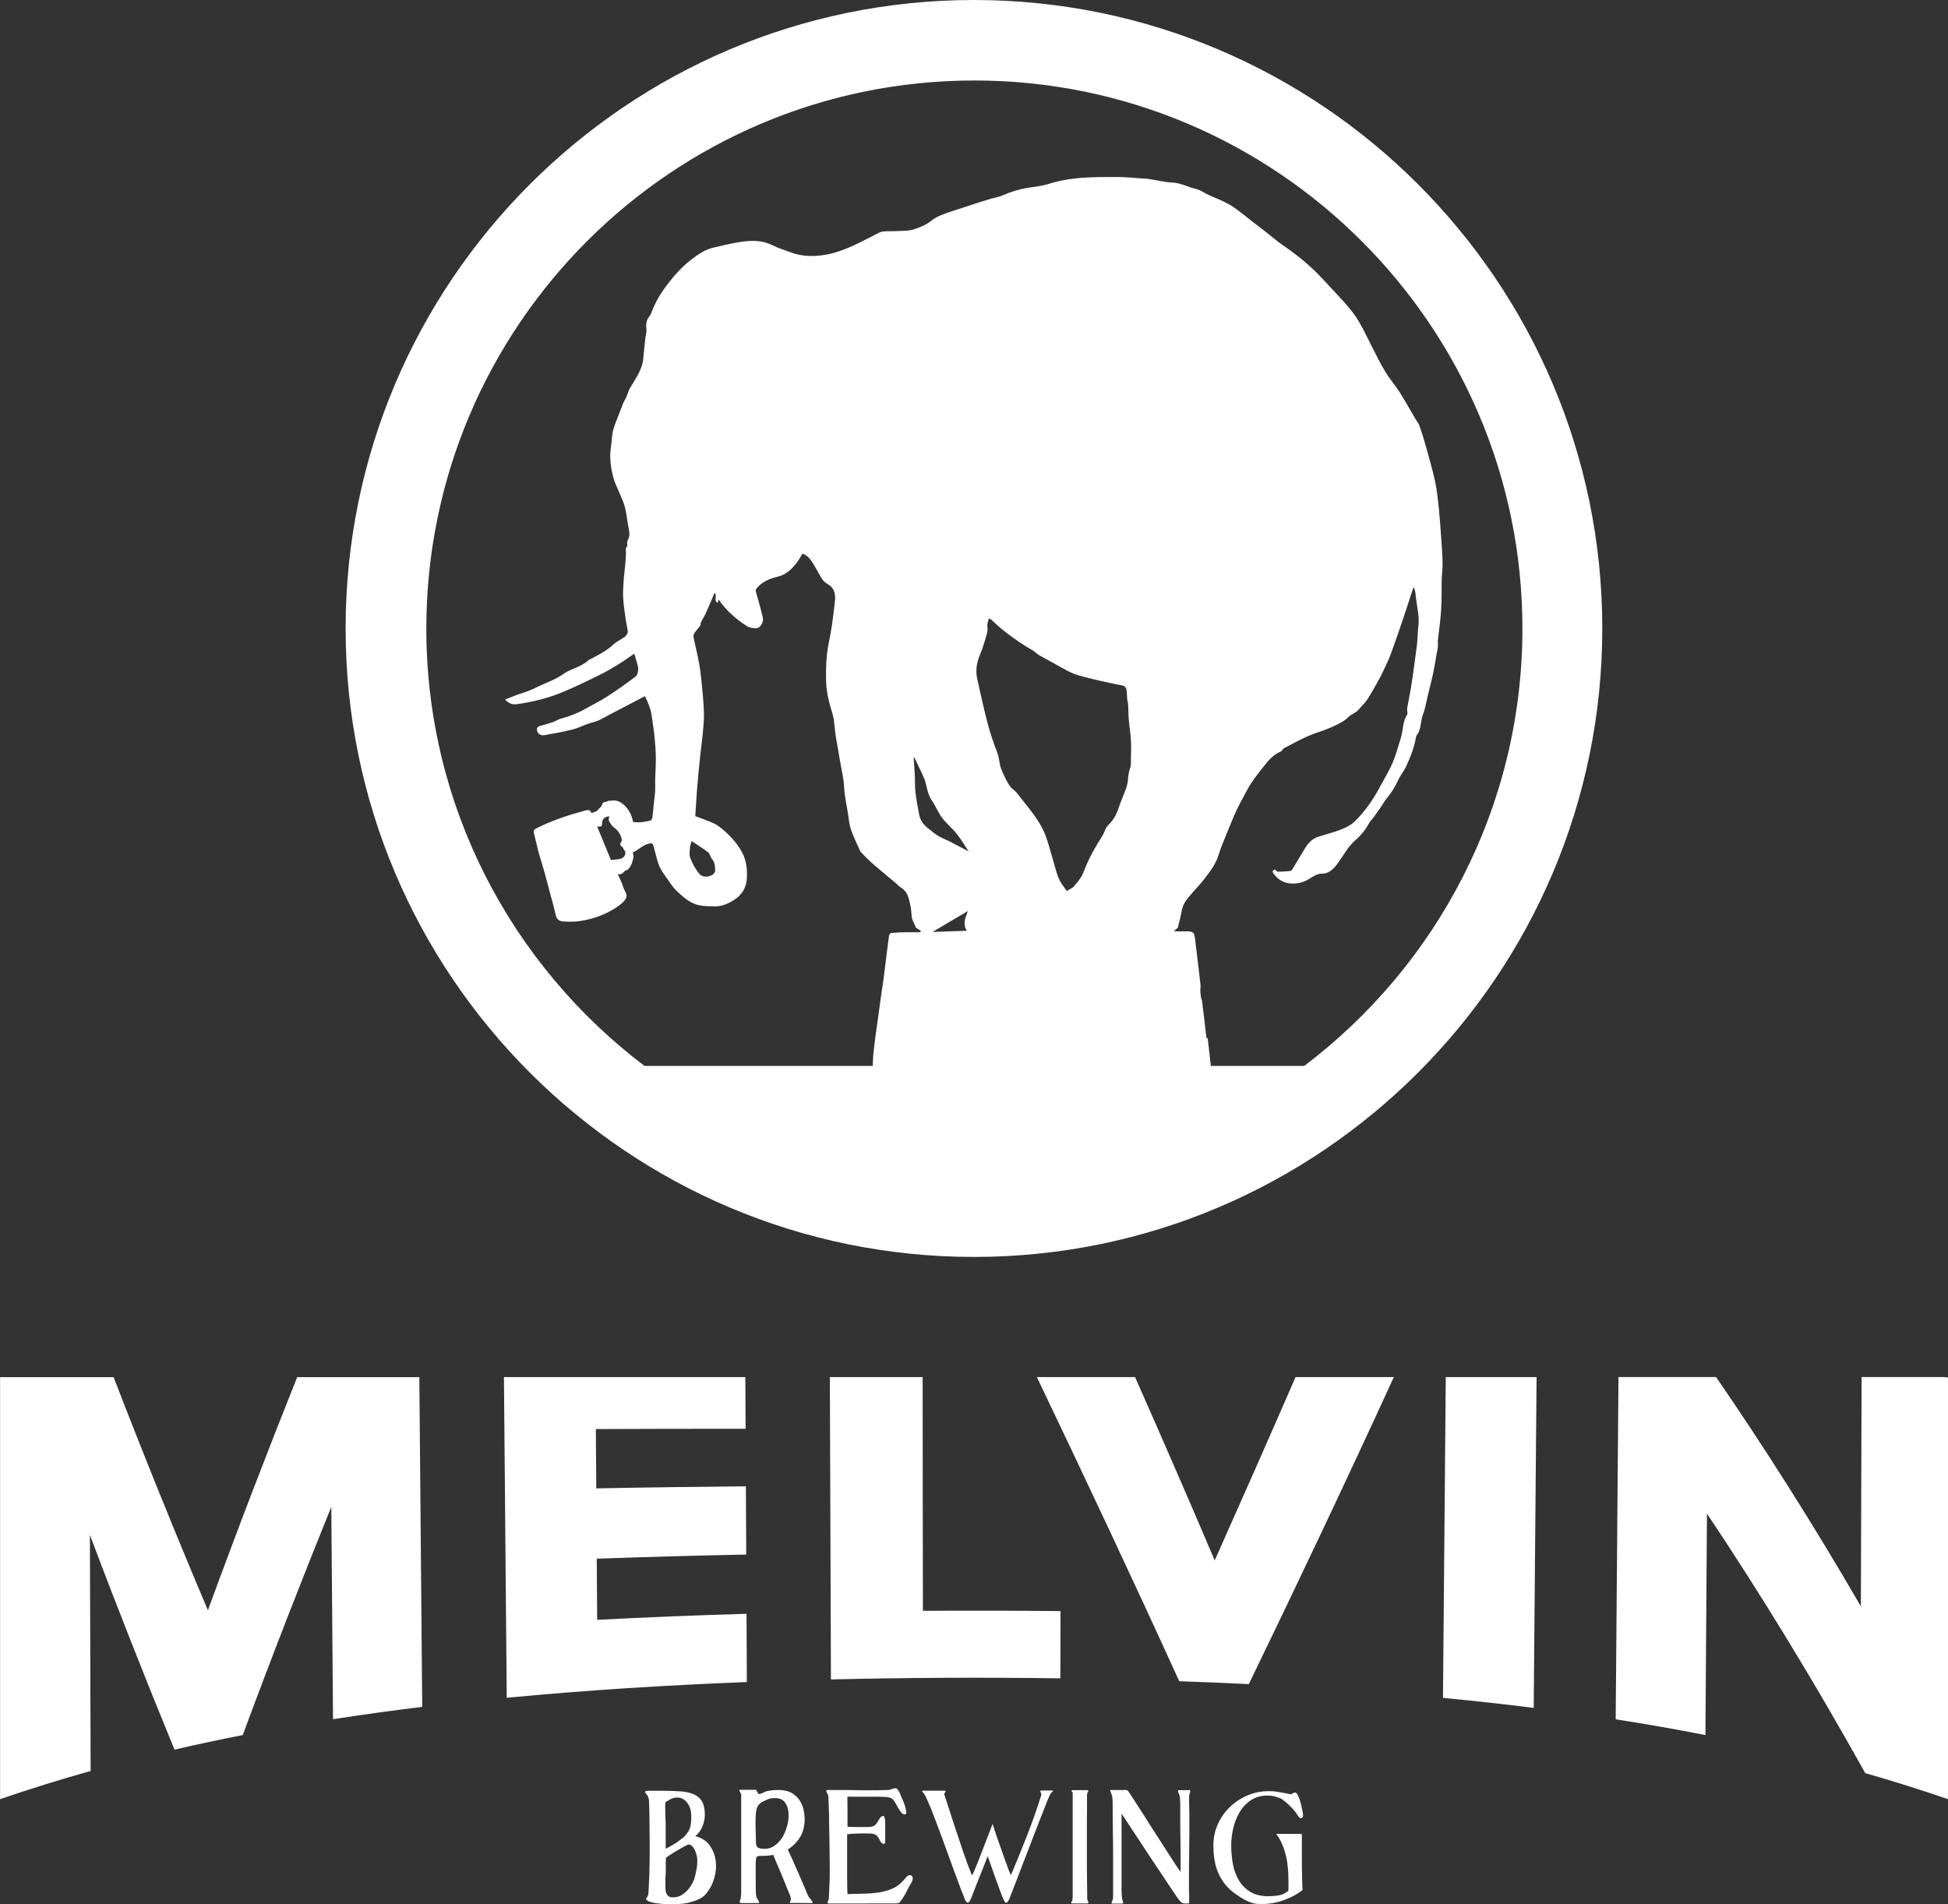 <?xml version="1.0" encoding="UTF-8"?><svg id="White" xmlns="http://www.w3.org/2000/svg" viewBox="0 0 216.43 211.51"><rect x="0" y="0" width="216.43" height="211.51" fill="#333333" stroke="none"/><defs><style>.cls-1{fill:#fff;}</style></defs><path class="cls-1" d="M108.21,0C69.72,0,38.4,31.32,38.4,69.81s31.32,69.81,69.81,69.81,69.81-31.32,69.81-69.81S146.71,0,108.21,0Zm-.79,103.39c-1.29,.04-2.53,.09-3.81,.13,1.32-.79,2.6-1.54,3.93-2.32-.27,.72-.63,1.41-.12,2.19Zm-1.63-9.79c-.51-.26-1.05-.46-1.54-.74-.38-.22-.71-.52-1.07-.8-.53-.41-.94-.89-1.06-1.59-.2-1.13-.46-2.25-.46-3.43,0-.97-.09-1.94-.15-2.93,.05,.06,.13,.11,.16,.19,.3,.63,.58,1.26,.89,1.89,.43,.86,.39,1.88,.96,2.71,.43,.61,.7,1.34,1.15,1.94,.47,.63,1.11,1.14,1.61,1.76,.47,.59,.86,1.25,1.34,1.97-.7-.36-1.26-.67-1.84-.96Zm3.94-24.37c.02-.17,.08-.34,.14-.54,.14,.08,.22,.1,.28,.15,.49,.47,.98,.92,1.53,1.34,1,.77,2.02,1.49,3.13,2.11,.22,.13,.39,.34,.61,.47,.59,.34,1.2,.66,1.8,.99,.9,.5,1.78,1.06,2.79,1.32,.68,.18,1.35,.36,2.03,.51,.86,.19,1.71,.39,2.57,.54,.37,.07,.52,.26,.56,.59,.04,.3,.03,.6,.06,.9,.02,.22,.09,.43,.11,.64,.03,.59,.03,1.19,.08,1.78,.06,.73,.19,1.46,.23,2.19,.04,.66,.01,1.33,0,1.99,0,.37,.03,.78-.09,1.12-.17,.45-.21,.89-.25,1.36-.02,.33-.12,.66-.23,.96-.25,.69-.55,1.35-.78,2.04-.23,.72-.56,1.37-1.11,1.9-.11,.11-.22,.23-.29,.36-.16,.31-.26,.65-.44,.93-.74,1.14-1.4,2.31-1.91,3.58-.13,.32-.24,.65-.42,.94-.24,.38-.54,.72-.82,1.07-.07,.09-.18,.15-.28,.21-.15,.09-.31,.18-.51,.29-.27-.4-.61-.8-.83-1.26-.23-.49-.36-1.03-.52-1.55-.3-1-.55-2.03-.89-3.02-.64-1.96-2.07-3.43-3.27-5.03-.2-.26-.51-.43-.72-.68-.21-.27-.39-.57-.54-.88-.25-.55-.56-1.09-.66-1.67-.08-.44-.13-.87-.29-1.29-.41-1.05-.77-2.11-1.06-3.2-.43-1.64-.79-3.29-1.16-4.95-.21-.92-.08-1.8,.29-2.69,.34-.8,.58-1.65,.81-2.49,.09-.32,0-.69,.02-1.04Zm35.13,49.17h-10.33c-.01-.12-.03-.25-.04-.37-.1-.92-.21-1.83-.32-2.78,.05,0,.01-.02,0,0-.03,.01-.05,.05-.12,.14-.09-.8-.18-1.52-.26-2.25-.08-.65-.16-1.3-.24-1.95-.02-.14-.1-.28-.12-.42-.03-.24-.06-.48-.07-.72,0-.22,.04-.45,.02-.66-.17-1.54-.36-3.08-.55-4.62-.04-.35-.06-.7-.17-1.03-.04-.13-.29-.26-.45-.27-.42-.04-.86,0-1.29-.01-.13,0-.25-.01-.5-.03,.22-.19,.36-.31,.44-.38,.1-.43,.2-.8,.29-1.18,.12-.49,.16-1.02,.39-1.45,.26-.5,.67-.93,1.04-1.37,.39-.46,.83-.89,1.2-1.38,.58-.76,1.18-1.51,1.51-2.42,.17-.46,.3-.93,.49-1.39,.41-1.03,.83-2.06,1.26-3.08,.44-1.07,1.01-2.07,1.55-3.08,.53-.98,1.23-1.82,1.9-2.67,.48-.61,1.04-1.25,1.83-1.56,.13-.05,.19-.28,.32-.35,.9-.47,1.79-.96,2.72-1.37,.8-.35,1.65-.56,2.45-.92,.69-.31,1.45-.63,1.97-1.15,.37-.37,.87-.48,1.18-.87,.31-.38,.69-.71,.96-1.12,.46-.7,.85-1.44,1.26-2.16,.2-.36,.39-.73,.56-1.11,.28-.6,.58-1.2,.8-1.82,.51-1.37,.97-2.75,1.44-4.13,.35-1.02,.67-2.05,1.01-3.08,0-.03,.05-.06,.11-.14,.07,.27,.15,.49,.17,.72,.1,1.18,.45,2.34,.32,3.54-.08,.7-.08,1.41-.16,2.11-.18,1.45-.38,2.9-.6,4.36-.14,.91-.33,1.81-.49,2.71-.02,.1,0,.21,.01,.32,0,.11,.06,.27,0,.35-.54,.81-.44,1.8-.73,2.68-.27,.86-.5,1.73-.84,2.56-.31,.76-.72,1.47-1.12,2.19-.46,.83-.9,1.67-1.45,2.44-.53,.75-1.12,1.48-1.79,2.1-.42,.39-1,.65-1.55,.86-.8,.31-1.65,.5-2.46,.78-.66,.22-1.1,.73-1.45,1.31-.46,.75-.9,1.51-1.36,2.26-.05,.09-.16,.2-.25,.21-.46,.04-.91,.08-1.37,.08-.11,0-.22-.15-.36-.27-.13,.15-.37,.17-.08,.54,.48,.61,1.04,.96,1.78,1.03,.75,.07,1.45-.08,2.11-.49,.46-.28,.88-.6,1.5-.6,.63,0,1.17-.43,1.55-.95,.46-.61,.85-1.26,1.29-1.86,.25-.33,.52-.64,.83-.91,.66-.56,1.16-1.23,1.57-1.98,.1-.18,.28-.32,.4-.49,.3-.42,.6-.84,.89-1.26,.2-.29,.35-.59,.57-.86,.54-.64,.98-1.32,1.32-2.09,.22-.5,.6-.93,.84-1.43,.51-1.08,.94-2.2,1.15-3.39,0-.03,0-.06,.01-.08,.6-.7,.45-1.65,.77-2.45,.24-.6,.33-1.26,.48-1.89,.21-.88,.45-1.77,.64-2.66,.15-.71,.26-1.44,.38-2.15,.03-.17,.09-.34,.11-.51,.03-.19,.03-.38,.03-.57,0-.12-.02-.24-.01-.36,.13-1.15,.3-2.31,.37-3.46,.07-1.12,.04-2.24,.06-3.35,.02-.6,.11-1.21,.1-1.81-.02-.89-.09-1.79-.15-2.68-.08-1.1-.15-2.21-.26-3.31-.11-1.02-.21-2.05-.42-3.05-.3-1.36-.69-2.69-1.06-4.03-.21-.75-.44-1.49-.7-2.21-.09-.24-.27-.45-.4-.67-.59-1-1.15-2.02-1.78-3.01-.47-.75-1.07-1.42-1.53-2.17-.54-.88-1-1.81-1.47-2.73-.75-1.45-1.39-2.97-2.43-4.24-.48-.6-1-1.16-1.52-1.72-.98-1.04-1.93-2.13-2.98-3.09-1.03-.94-2.16-1.78-3.31-2.57-.33-.23-.62-.49-.93-.73-.69-.56-1.41-1.1-2.11-1.64-.82-.63-1.59-1.31-2.46-1.85-.81-.5-1.72-.82-2.58-1.22-.43-.2-.84-.51-1.29-.62-.89-.19-1.69-.67-2.63-.71-.89-.04-1.76-.27-2.65-.4-.3-.05-.61-.05-.91-.07-.86-.06-1.71-.14-2.57-.15-1.31,0-2.63,0-3.94,.09-1.26,.1-2.5,.3-3.72,.69-.73,.23-1.51,.3-2.28,.42-.98,.16-1.91,.45-2.82,.85-.4,.18-.85,.24-1.27,.36-.44,.13-.87,.26-1.3,.4-.98,.32-1.95,.63-2.93,.96-.87,.29-1.73,.54-2.48,1.14-.55,.44-1.27,.73-1.95,.93-.58,.17-1.23,.14-1.86,.17-.52,.03-1.05-.02-1.56,.06-.33,.05-.63,.27-.94,.42-.95,.46-1.88,.98-2.85,1.38-.84,.34-1.71,.65-2.59,.78-1.2,.19-2.43,.2-3.62-.22-.75-.27-1.52-.5-2.23-.86-1.03-.52-2.1-.53-3.18-.4-1.11,.13-2.2,.41-3.3,.66-.97,.22-1.78,.77-2.56,1.38-1.16,.9-2.09,2-2.94,3.18-.62,.85-1.12,1.78-1.48,2.77-.06,.14-.15,.27-.25,.4-.29,.41-.34,.85-.27,1.35,.04,.31-.07,.63-.11,.95-.05,.44-.1,.89-.15,1.33-.07,.58-.06,1.18-.23,1.72-.29,.9-.82,1.7-1.32,2.51-.18,.29-.25,.64-.39,.95-.11,.26-.27,.5-.38,.76-.23,.58-.45,1.17-.68,1.75-.28,.68-.53,1.36-.57,2.11-.04,.72-.22,1.43-.19,2.14,.02,.76,.15,1.54,.35,2.27,.16,.62,.48,1.2,.72,1.8,.19,.47,.42,.94,.55,1.43,.16,.64,.24,1.31,.35,1.96,.06,.38,.17,.76,.16,1.13,0,.27-.15,.53-.24,.79-.06,.21,.12,.44-.11,.65-.09,.08-.03,.34-.03,.51-.02,.43-.03,.85-.07,1.28-.05,.64-.15,1.27-.19,1.91-.04,.64-.09,1.28-.05,1.92,.05,.84,.19,1.67,.3,2.5,.06,.42,.19,.83,.21,1.25,0,.17-.16,.42-.31,.53-.42,.31-.92,.53-1.3,.88-.8,.75-1.77,1.21-2.71,1.71-.01,0-.03,0-.04,.02-.78,.76-1.91,.91-2.77,1.52-1.01,.71-2.19,1.08-3.28,1.63-.64,.32-1.34,.5-2.02,.75-.4,.15-.78,.31-1.21,.48,.41,.39,.77,.6,1.34,.51,1.8-.26,3.56-.69,5.23-1.41,1.34-.56,2.64-1.2,3.95-1.84,.73-.36,1.44-.78,2.13-1.21,.56-.34,1.09-.73,1.71-1.15,.11,.35,.2,.63,.27,.91,.08,.28,.19,.57,.17,.85-.02,.27-.1,.64-.29,.78-1.02,.77-2.06,1.51-3.13,2.2-.83,.54-1.72,.97-2.58,1.46-.81,.45-1.67,.77-2.57,1.01-.31,.08-.58,.27-.88,.38-.4,.14-.81,.26-1.22,.37-.29,.07-.62,.12-.58,.52,.03,.39,.41,.65,.83,.57,1.02-.18,2.05-.36,3.06-.61,.62-.15,1.21-.45,1.81-.66,.36-.13,.74-.2,1.1-.35,.41-.17,.79-.41,1.19-.62,1.34-.7,2.69-1.4,4.01-2.09,.33,.68,.65,1.43,.76,2.25,.09,.75,.23,1.49,.3,2.23,.08,.78,.14,1.57,.15,2.36,0,.85-.05,1.7-.08,2.55,0,.41,.02,.81,0,1.21-.03,.42-.1,.85-.14,1.27-.06,.54-.1,1.09-.17,1.63-.02,.12-.12,.29-.22,.31-.64,.18-1.28,.26-1.92,.16-.11-.6-.35-1.17-.78-1.65-.46-.52-.99-.85-1.73-.7-.08,.02-.15,0-.22,0-.11,.06-.23,.12-.38,.14-.17,.03-.24,.08-.26,.12-.01,.03-.02,.03-.02,.03-.07,.28-.22,.48-.43,.6-.12,.22-.33,.35-.82,.47-.1-.38-.37-.35-.67-.28-1.88,.51-3.73,1.11-5.47,2-.26,.13-.31,.26-.23,.54,.18,.68,.32,1.38,.5,2.06,.19,.71,.43,1.4,.62,2.1,.28,.98,.53,1.97,.79,2.95,.18,.67,.37,1.31,.51,1.98,.1,.43,.38,.66,.77,.69,.59,.04,1.2,.05,1.79-.02,1.58-.22,3.05-.75,4.37-1.67,.13-.09,.25-.19,.37-.29,.67-.59,.69-.89,.34-1.49-.15-.26-.2-.57-.32-.84-.13-.31-.28-.62-.44-.96,.32,.11,.51-.03,.71-.25,.11-.12,.24-.18,.39-.21,.43-.38,.56-.93,.67-1.48-.05-.15-.07-.31-.08-.48,.04-.01,.08-.02,.12-.03,.4-.21,.76-.51,1.16-.73,.22-.13,.48-.19,.72-.24,.07,0,.23,.12,.26,.21,.21,.72,.36,1.45,.6,2.15,.14,.4,.39,.79,.64,1.14,.43,.62,.83,1.28,1.36,1.8,.7,.67,1.45,1.34,2.43,1.58,.56,.13,1.16,.12,1.75,.14,.75,.02,1.42-.24,2.05-.62,.94-.56,1.51-1.36,1.57-2.48,.06-1.01-.05-1.99-.52-2.88-.29-.56-.69-1.09-1.11-1.56-.48-.52-1.01-1.03-1.6-1.43-.48-.33-1.08-.5-1.63-.73-.3-.12-.62-.23-.87-.32,.06-.95,.12-1.86,.18-2.77,.05-.62,.1-1.25,.16-1.87,.07-.76,.15-1.52,.23-2.27,.09-.82,.21-1.63,.28-2.44,.07-.75,.14-1.51,.11-2.26-.04-1.14-.16-2.27-.27-3.41-.07-.7-.16-1.4-.29-2.1-.17-.92-.41-1.84-.59-2.76-.03-.14,.01-.34,.1-.46,.2-.3,.45-.55,.65-.84,.06-.08,.01-.23,.06-.32,.16-.34,.37-.66,.53-1,.34-.76,.66-1.53,.99-2.29,.36,.23-.15,.84,.35,1.1,.04-.14,.06-.25,.1-.38,.85,1.23,1.93,2.18,3.15,2.96,.29,.19,.71,.24,1.07,.24,.39,0,.81-.71,.7-1.15-.22-.96-.49-1.91-.76-2.86-.06-.21-.05-.31,.14-.52,.62-.68,1.41-1,2.26-1.2,.93-.22,1.56-.82,2.11-1.54,.24-.31,.43-.67,.65-1.02,.51,.16,.83,.55,1.1,.97,.32,.51,.62,1.03,.9,1.56,.2,.38,.47,.67,.84,.88,.73,.41,.84,1.1,.77,1.84-.09,.91-.21,1.82-.34,2.73-.11,.74-.26,1.47-.4,2.21-.23,1.24-.27,2.47-.25,3.73,0,1.32,.31,2.55,.69,3.78,.28,.91,.25,1.86,.42,2.78,.15,.81,.29,1.62,.42,2.43,.17,1,.43,2.02,.48,3.03,.04,1.01,.28,1.97,.43,2.95,.09,.6,.14,1.23,.34,1.8,.28,.81,.68,1.59,1.03,2.38,.02,.03,.05,.07,.07,.1,.43,.43,.86,.88,1.32,1.28,.81,.71,1.65,1.39,2.47,2.08,.24,.21,.47,.45,.74,.62,.7,.46,.79,1.21,.96,1.92,.1,.45,.1,.93,.17,1.39,.03,.15,.1,.3,.16,.44,.1,.23,.2,.45,.29,.65,.18,.11,.36,.23,.54,.35l-.05,.15c-.49,0-.97,0-1.46,0-.59,.01-1.19,.03-1.77,.08-.09,0-.23,.18-.25,.29-.14,.94-.24,1.88-.36,2.82-.09,.69-.17,1.37-.26,2.06-.05,.31-.1,.62-.14,.94-.15,1.07-.31,2.15-.45,3.22-.18,1.29-.37,2.59-.51,3.88-.06,.52-.07,1.04-.09,1.56h-25.36c-14.71-11.13-24.24-28.76-24.24-48.58,0-33.57,27.31-60.88,60.89-60.88s60.89,27.31,60.89,60.88c0,19.82-9.53,37.46-24.24,48.58Zm-68-24.97c.68,.46,1.28,.83,1.84,1.27,.19,.15,.21,.5,.38,.69,.33,.35,.35,.78,.38,1.19,.02,.28-.14,.54-.47,.68-.49,.21-1.02,.14-1.3-.21-.43-.51-.76-1.13-1-1.75-.14-.35-.05-.79-.03-1.19,.01-.18,.09-.37,.19-.7Zm-7.42,1.51c-.11,.33-.4,.45-.73,.5-.26,.04-.52,.06-.83,.09-.48-1.18-1-2.44-1.53-3.71,.23-.04,.55,.11,.54-.31-.02-.38,.16-.65,.51-.78,.12-.04,.23-.05,.33-.04-.12,.17-.14,.37-.04,.55,.14,.25,.31,.52,.54,.69,.09,.06,.17,.13,.25,.2,.02,.04,.06,.08,.11,.12,.17,.2,.3,.42,.41,.69,.05,.12,.07,.25,.1,.37-.02,.05-.02,.1-.05,.15-.2,.29-.19,.44,.1,.63,.03,.02,.05,.05,.08,.08,.03,.16,.11,.29,.23,.38,.03,.13,.03,.26-.02,.4Zm-22.85,58.03c.11,12.21,.21,24.42,.32,36.63-3.31,.4-6.61,.86-9.91,1.37l-.19-23.59c-3.29,8.11-6.57,16.53-9.84,25.35-2.54,.5-5.06,1.03-7.58,1.62-3.16-7.68-6.3-15.62-9.4-23.85,.03,8.74,.05,17.48,.08,26.22-3.36,.94-6.71,1.98-10.06,3.13v-46.88H12.62c3.46,8.96,6.96,17.59,10.48,25.9,3.3-9.02,6.61-17.63,9.92-25.9h13.57Zm36.41,33.87c-8.94,.35-17.84,.9-26.7,1.75-.1-11.88-.21-23.75-.31-35.62h26.82c.01,1.91,.02,3.82,.03,5.74-5.57,0-11.12,0-16.64,.03,.01,2.19,.03,4.39,.05,6.59,5.52-.11,11.06-.18,16.62-.23,.02,2.53,.03,5.05,.04,7.58-5.55,.11-11.09,.26-16.61,.46,.02,2.26,.04,4.52,.05,6.79,5.52-.29,11.04-.51,16.59-.67,.01,2.53,.03,5.05,.04,7.58Zm34.83-7.88c0,2.49-.01,4.98-.02,7.47-8.5-.12-17-.08-25.49,.12-.04-11.19-.08-22.38-.12-33.58h10.31c0,8.65,.02,17.3,.03,25.96,5.1-.03,10.19-.02,15.28,.03Zm26.12-25.99h10.91c-5.38,11.73-10.75,23.04-16.11,34.1-2.57-.13-5.15-.23-7.73-.32-5.23-11.48-10.5-22.66-15.82-33.78h10.91c2.97,6.71,5.92,13.48,8.85,20.36,2.99-6.7,5.98-13.47,8.98-20.36Zm16.68,0h10.09c-.11,12.24-.21,24.49-.32,36.74-3.35-.42-6.71-.79-10.08-1.11,.1-11.88,.2-23.76,.31-35.63Zm55.81,.06v46.82c-3.06-1.05-6.12-2.01-9.2-2.89-5.87-10.51-11.71-20.04-17.59-28.83-.05,8.2-.11,16.4-.17,24.6-3.31-.65-6.64-1.23-9.97-1.75,.1-12.68,.21-25.35,.31-38.02h10.84c5.38,7.83,10.74,16.25,16.09,25.48,.03-8.49,.06-16.99,.08-25.48h9.08c.18,.02,.36,.04,.54,.06Zm-99.6,45.87c.1,0,.15,0,.17,.02,0,0,0,.03-.02,.05-.02,.02-.06,.05-.1,.09-.04,.03-.08,.07-.12,.11-.08,.12-.15,.26-.23,.44-.07,.18-.15,.36-.23,.55-.06,.16-.16,.41-.3,.77-.14,.36-.3,.78-.5,1.27-.19,.49-.4,1.02-.62,1.6-.22,.58-.45,1.17-.68,1.77-.23,.6-.46,1.19-.69,1.78-.22,.59-.43,1.12-.62,1.62-.19,.5-.36,.93-.5,1.29-.13,.36-.24,.62-.31,.78-.03,.05-.07,.12-.13,.2-.05,.08-.12,.12-.18,.12-.04,0-.1-.04-.15-.12-.04-.08-.09-.17-.14-.27-.05-.1-.1-.21-.14-.31-.04-.11-.08-.2-.09-.26-.05-.1-.12-.28-.21-.54l-.35-.96c-.13-.38-.29-.81-.45-1.27-.16-.47-.33-.95-.51-1.45-.23,.59-.46,1.16-.68,1.72-.22,.55-.41,1.05-.59,1.49-.17,.44-.31,.8-.42,1.08-.11,.28-.17,.44-.18,.47-.02,.05-.07,.13-.14,.24-.07,.11-.14,.16-.2,.16-.07,0-.13-.04-.18-.11-.05-.07-.11-.15-.15-.25-.04-.1-.09-.2-.12-.31-.04-.1-.07-.19-.1-.27-.11-.24-.22-.56-.38-.98-.15-.42-.33-.89-.53-1.42-.19-.53-.4-1.1-.62-1.7-.22-.61-.44-1.21-.66-1.82-.23-.61-.45-1.2-.66-1.77-.22-.57-.42-1.09-.6-1.57-.19-.47-.36-.88-.51-1.21-.14-.33-.27-.55-.35-.67-.05-.09-.12-.17-.19-.24-.07-.08-.03-.11,.1-.11h2.34c.09,0,.14,.02,.15,.04,0,.02,0,.06-.03,.1-.03,.04-.06,.08-.09,.13-.03,.05-.05,.1-.03,.14,0,.04,.07,.25,.19,.6,.12,.36,.26,.8,.43,1.33,.17,.53,.37,1.11,.57,1.75,.21,.63,.42,1.26,.63,1.88,.2,.62,.4,1.19,.59,1.72,.19,.53,.35,.96,.48,1.26,0,.04,.03,.1,.05,.15,.02,.05,.04,.11,.06,.16,.03,.05,.05,.08,.07,.1,.02,.02,.04,0,.07-.04,.04-.1,.11-.26,.21-.48,.1-.22,.2-.48,.32-.77,.11-.29,.24-.61,.37-.95,.12-.3,.23-.6,.34-.88l.98-2.55s0,0,0,0l.39,1.19c.18,.52,.35,1.03,.54,1.54,.18,.51,.35,.98,.49,1.39,.15,.42,.28,.77,.39,1.05,.11,.28,.19,.45,.23,.52,.58-1.38,1.18-2.84,1.78-4.37,.6-1.53,1.12-3.03,1.59-4.52,.02-.08,.02-.15-.02-.21l-.08-.17s-.02-.07,0-.1c.02-.02,.09-.03,.21-.03h1.07Zm-37.99,6.08c-.37-.5-.9-.84-1.6-1.02,.33-.26,.59-.61,.78-1.06,.19-.45,.28-.89,.28-1.31,0-.6-.1-1.08-.29-1.44-.19-.36-.49-.63-.88-.81-.38-.18-.86-.3-1.44-.35-.58-.05-1.24-.07-1.99-.07-.42,0-.77,0-1.03,0-.27,0-.48,0-.63,0-.15,0-.25,.02-.3,.04-.05,.02-.08,.06-.08,.1,.02,.08,.07,.17,.18,.27,.11,.1,.18,.29,.25,.57,0,.09,.02,.35,.03,.78,0,.42,.02,.95,.03,1.55,.01,.61,.02,1.27,.02,1.98v2.01c0,.37,0,.78-.02,1.24,0,.46-.02,.9-.04,1.31-.02,.41-.03,.76-.05,1.06-.02,.3-.03,.46-.03,.49,0,.12-.03,.21-.07,.28-.03,.07-.06,.12-.1,.16-.03,.04-.06,.08-.08,.1-.01,.03-.01,.06,0,.11,.05,.1,.16,.19,.33,.25,.17,.06,.37,.12,.59,.16,.22,.04,.46,.07,.71,.09,.24,.02,.46,.04,.66,.04,.2,0,.36,0,.48,0h.15c.31,0,.66,0,1.04-.04,.38-.03,.72-.09,1.01-.2,.02-.01,.1-.03,.23-.06,.13-.04,.3-.09,.48-.17,.19-.08,.38-.18,.57-.31,.19-.13,.36-.29,.49-.48,.38-.47,.66-1.02,.84-1.67,.18-.65,.23-1.29,.14-1.91-.08-.62-.31-1.19-.67-1.69Zm-4.86-4.82s.12-.1,.23-.15c.24-.14,.43-.24,.58-.28,.14-.04,.29-.06,.44-.06,.45,0,.82,.19,1.11,.58,.3,.39,.45,.87,.45,1.46,0,.24,0,.45-.02,.65-.01,.19-.04,.38-.08,.54-.04,.17-.11,.34-.2,.5-.1,.17-.23,.34-.4,.53-.07,.09-.14,.16-.23,.22-.09,.06-.18,.12-.27,.2-.22,.19-.48,.37-.78,.54-.29,.17-.58,.32-.86,.47v-.34c0-.23,0-.46,0-.69,0-.22,0-.43,0-.63,0-.24,0-.54,0-.88,0-.34,0-.67-.03-1-.01-.32-.02-.62-.02-.89,0-.27,0-.45,0-.55,0-.12,.02-.19,.08-.24Zm3.4,7.47c-.06,.35-.15,.72-.26,1.11-.02,.04-.08,.18-.18,.39-.1,.22-.25,.45-.44,.69-.2,.24-.44,.46-.73,.65-.29,.2-.64,.29-1.02,.29-.18,0-.32-.03-.43-.09-.1-.06-.18-.14-.24-.25-.07-.11-.11-.23-.13-.37-.02-.14-.03-.28-.03-.43v-.57c0-.11,0-.25,0-.4,0-.16,.02-.35,.04-.57v-.87c0-.29,0-.57,.02-.82,.05-.07,.21-.19,.46-.35,.25-.17,.52-.33,.81-.5,.29-.17,.55-.32,.8-.46,.25-.13,.4-.19,.46-.19,.11,0,.22,.04,.33,.14,.11,.09,.21,.21,.29,.37,.08,.15,.16,.32,.21,.51,.06,.19,.1,.38,.12,.57,.01,.42-.01,.81-.08,1.15Zm12.58,3.26c-.16-.24-.3-.52-.41-.83-.04-.08-.11-.24-.21-.5-.1-.25-.23-.54-.37-.86-.14-.32-.29-.67-.45-1.03-.16-.37-.31-.7-.45-1.03-.14-.32-.26-.58-.37-.8-.11-.22-.17-.35-.19-.4,.56-.34,1.01-.79,1.36-1.35,.35-.56,.52-1.25,.52-2.05,0-.3-.04-.64-.12-1.01-.08-.38-.23-.73-.45-1.06-.21-.33-.52-.61-.9-.82-.38-.22-.89-.32-1.52-.32-.18,0-.39,.01-.64,.04-.26,.03-.47,.07-.66,.12-.09,.03-.21,.09-.38,.17-.17,.08-.29,.12-.38,.12-.06,0-.1-.03-.12-.07-.03-.04-.06-.09-.09-.15-.02-.06-.05-.11-.07-.16-.03-.05-.06-.08-.11-.09h-.45c-.17,0-.33,0-.48,0-.15,0-.29,0-.42,0h-.26c-.12,0-.19,.01-.21,.05,0,.03,0,.07,.03,.12,.03,.05,.06,.11,.11,.18,.05,.07,.07,.15,.07,.22v2.47c0,.78,0,1.55,0,2.33,0,.78,0,1.58,0,2.4v2.99c0,.16,0,.31,0,.48,0,.17,0,.33-.02,.49,0,.15-.02,.26-.03,.32-.01,.04-.03,.1-.06,.16-.02,.06-.04,.12-.05,.18-.01,.06,0,.11,.02,.14,.02,.03,.07,.05,.15,.05h1.91c.05,0,.08-.02,.08-.07,0-.04-.03-.09-.06-.16-.04-.06-.07-.12-.11-.17-.04-.05-.07-.09-.08-.11-.08-.17-.12-.46-.13-.88,0-.42-.01-.95-.01-1.59v-1.27c0-.3,.01-.53,.04-.67,.03-.15,.08-.24,.15-.27,.08-.03,.18-.05,.33-.05,.21,0,.45,0,.72-.02,.26-.02,.5-.04,.71-.09,.02,.06,.08,.18,.15,.37,.08,.19,.17,.41,.28,.66,.11,.25,.22,.52,.35,.82,.12,.29,.23,.56,.34,.82,.11,.26,.2,.48,.27,.67,.08,.19,.12,.31,.14,.35,.12,.31,.22,.54,.3,.72,.08,.18,.12,.35,.12,.51,0,.12-.03,.22-.08,.3-.05,.08-.05,.12,0,.12h.34c.2,0,.43,0,.69,0,.26,.01,.53,.01,.78,.01h.59c.06,0,.1-.02,.11-.05,0-.04,0-.06-.03-.09-.02-.03-.11-.17-.27-.41Zm-2.93-6.98c-.23,.41-.53,.77-.89,1.04-.36,.28-.76,.42-1.21,.42-.33,0-.57-.05-.72-.14-.16-.09-.24-.32-.24-.68s0-.7-.02-1.04c-.01-.34-.02-.69-.02-1.06,0-.5,.02-.89,.06-1.18,.04-.29,.11-.52,.22-.69,.11-.16,.25-.3,.42-.4,.18-.1,.41-.2,.69-.32,.12-.06,.26-.09,.41-.11,.15-.01,.29-.02,.4-.02,.44,0,.77,.14,1.01,.41,.24,.28,.38,.63,.44,1.05,.06,.42,.03,.87-.07,1.36-.11,.49-.27,.95-.5,1.37Zm14.37,4.66c0,.15-.02,.28-.06,.37-.04,.1-.09,.19-.15,.28-.12,.21-.22,.39-.3,.54-.08,.15-.15,.29-.22,.43-.07,.13-.14,.28-.23,.42-.09,.15-.2,.31-.34,.5-.08,.12-.15,.21-.23,.25-.07,.05-.18,.07-.33,.07-.78,0-1.48,0-2.11,0-.64,0-1.26,0-1.84,.01-.58,0-1.16,0-1.73,0h-1.81c-.07,0-.11-.02-.11-.05,0-.03,0-.08,.02-.15,.02-.06,.05-.12,.08-.2,.03-.07,.04-.14,.04-.21,0-.08,0-.21,.02-.42,0-.2,.02-.44,.03-.73,0-.29,.03-.6,.04-.94,0-.34,.01-.68,.01-1.02,0-.72-.02-1.42-.02-2.09,0-.67-.02-1.34-.03-2-.02-.66-.03-1.32-.03-1.98-.02-.66-.04-1.34-.07-2.05,0-.11-.03-.21-.08-.31-.04-.09-.09-.17-.13-.24-.03-.07-.04-.12-.01-.16,.02-.04,.1-.06,.24-.06,1.32,0,2.53,0,3.64,.03,1.11,.02,2.1,0,2.95-.03,.16,0,.31-.05,.44-.1,.14-.06,.26-.09,.39-.09,.09,0,.17,.04,.24,.12,.06,.08,.12,.17,.19,.29,.06,.12,.12,.25,.17,.4,.06,.14,.12,.28,.17,.4,.09,.18,.18,.42,.28,.71,.09,.3,.15,.56,.16,.8,0,.05-.02,.1-.05,.14-.04,.04-.09,.05-.17,.04-.11-.01-.21-.07-.32-.19-.1-.12-.2-.26-.29-.42-.1-.16-.2-.33-.29-.51-.09-.18-.2-.33-.29-.45-.12-.16-.26-.25-.43-.29-.16-.04-.31-.07-.46-.08-.21-.01-.5-.02-.84-.02h-2.34c-.41,0-.76,0-1.06-.01v.62c0,.15,0,.31,.01,.51,0,.19,0,.46,0,.79v1.43c.23,.01,.5,.02,.81,.02,.3,0,.6,.01,.89,.01,.22,0,.44,0,.68-.01,.23,0,.43-.05,.59-.14,.1-.06,.19-.15,.27-.26,.08-.13,.15-.25,.22-.37,.08-.12,.15-.24,.23-.32,.09-.09,.18-.13,.3-.13,.05,0,.08,.03,.1,.1,.03,.06,.05,.15,.07,.25,.01,.1,.03,.21,.03,.33v.81c0,.13,0,.27,0,.42,0,.14,0,.28,0,.42v.18c0,.09,0,.17,0,.26,0,.08-.01,.16-.03,.22,0,.07-.03,.1-.05,.1-.18,0-.31-.05-.38-.16-.07-.11-.14-.22-.2-.36-.07-.13-.15-.26-.27-.38-.12-.12-.3-.19-.55-.23-.19-.02-.39-.02-.59-.02-.21,0-.4,0-.59,0-.27,0-.53,0-.79,.02-.26,.01-.52,.04-.78,.07,0,.19,0,.31,0,.37,0,.06,0,.13,0,.22,0,.1,0,.24,0,.44,0,.2,0,.51,0,.96v1.31c0,.49,0,.96,0,1.42,0,.46,0,.86,.01,1.21,0,.35,.02,.59,.04,.71,.22,0,.51-.01,.86-.02,.34,0,.7-.01,1.07-.03,.37,0,.73-.03,1.08-.07,.34-.04,.63-.08,.87-.13,.38-.09,.74-.2,1.06-.34,.33-.13,.64-.33,.93-.59,.19-.17,.34-.33,.46-.48,.12-.15,.24-.27,.36-.36,.11-.09,.22-.1,.34-.06,.12,.05,.18,.12,.18,.2Zm19.48,2.7c.02,.05,.04,.09,.03,.12,0,.02-.05,.04-.12,.04h-1.7c-.07,0-.1-.01-.1-.04,0-.02,.01-.05,.03-.09,.02-.04,.04-.08,.07-.13,.04-.04,.05-.09,.05-.13,.01-.17,.03-.3,.03-.41,0-.1,0-.21,0-.31v-4.07c0-.63,0-1.26,0-1.89s0-1.21,0-1.74v-1.98c0-.32,0-.6,0-.81,0-.21,0-.43,0-.65,0-.04-.01-.09-.05-.12-.04-.04-.06-.08-.07-.11-.01-.03-.02-.06,0-.08,.01-.02,.06-.02,.15-.02h1.59c.07,0,.11,.01,.11,.04,0,.03,0,.07-.02,.11-.03,.05-.05,.12-.08,.19-.03,.07-.04,.15-.04,.24,0,.06,0,.18,0,.36,0,.18,0,.41,0,.67s0,.53,0,.82c0,.29-.01,.56-.01,.8v5.4c0,.36,0,.72,.01,1.07,0,.35,0,.67,.01,.97,0,.3,.01,.57,.01,.8,0,.23,0,.41,0,.54,0,.09,.02,.17,.05,.24,.03,.07,.06,.13,.09,.18Zm11.21-12.43c.08,0,.12,.01,.14,.05,0,.03,0,.09-.02,.16-.02,.07-.05,.16-.07,.27-.03,.11-.04,.24-.04,.38,0,.54,.02,1.13,.03,1.8v2.06c0,.71-.02,1.42-.02,2.13,0,.71-.02,1.38-.02,2.01,0,.62,0,1.19,0,1.67s0,.88,.02,1.16v.57c0,.16,0,.25-.02,.29-.02,.03-.08,.05-.21,.05h-.22c-.22,0-.41-.09-.57-.27-.15-.18-.36-.46-.62-.86-.98-1.47-1.96-2.95-2.96-4.44-.98-1.5-1.96-2.98-2.91-4.42v8.51c0,.18,0,.35,.02,.53,0,.18,.03,.33,.05,.45,.04,.17,.07,.29,.1,.38,.04,.09-.02,.13-.17,.13h-.94c-.1,0-.16-.01-.17-.03-.01-.02,0-.06,.02-.13,.02-.06,.05-.13,.09-.24,.04-.1,.06-.23,.06-.4v-4.31c0-1.13,0-2.17-.03-3.12-.01-.95-.02-1.89-.02-2.81,0-.34-.01-.59-.04-.78-.03-.19-.09-.37-.17-.56-.02-.04-.05-.08-.06-.15-.02-.06,0-.09,.08-.09h1.62c.1,0,.17,.01,.21,.05,.04,.03,.07,.06,.09,.08,.12,.19,.27,.41,.43,.65,.16,.25,.3,.47,.42,.65,.13,.2,.33,.5,.58,.89,.25,.39,.53,.83,.84,1.32,.3,.49,.63,1,.98,1.53,.34,.54,.68,1.06,1,1.56,.33,.51,.62,.97,.89,1.38,.27,.42,.5,.75,.68,1v-.68c0-.47,0-.97,0-1.51,0-.54-.01-1.04-.02-1.54,0-.49-.01-.92-.02-1.29,0-.37,0-.62,0-.75v-.9c0-.31,0-.61,0-.88,0-.27-.02-.51-.04-.71-.02-.2-.05-.34-.1-.42,0-.01-.03-.04-.05-.09-.02-.05-.04-.1-.05-.14,0-.04,0-.09,0-.12,0-.04,.04-.06,.1-.06h1.12Zm12.65,2.65c.02,.07,.03,.13,.03,.19s-.02,.12-.07,.18c-.05,.06-.1,.1-.17,.12-.06,0-.11-.03-.16-.07-.05-.05-.1-.11-.14-.17-.04-.06-.09-.13-.13-.19-.04-.07-.07-.12-.09-.15-.47-.63-1.03-1.16-1.67-1.6-.23-.1-.46-.18-.72-.25-.25-.07-.52-.1-.77-.1-.76,0-1.4,.18-1.92,.54-.52,.36-.94,.82-1.25,1.37-.32,.55-.55,1.15-.69,1.8-.14,.65-.21,1.26-.21,1.82,0,.74,.07,1.45,.2,2.13,.13,.68,.36,1.28,.68,1.8,.32,.52,.74,.93,1.26,1.25,.53,.31,1.17,.47,1.95,.47,.35,0,.63-.02,.87-.05,.24-.03,.44-.06,.61-.11,.17-.05,.3-.11,.42-.19,.12-.07,.24-.15,.36-.23,.02-.54,.02-1.06,0-1.56,0-.51-.05-1.01-.11-1.5-.06-.49-.18-.97-.32-1.44-.14-.47-.34-.92-.59-1.36-.06-.12-.14-.23-.23-.33-.08-.1-.1-.15-.06-.15,.36,0,.75,0,1.18,0,.43,0,.83,0,1.2,0h.33c.06,0,.1,.04,.1,.14v.55c0,.25,0,.5,0,.76,0,.26,0,.49,0,.71v.45c0,.6,0,1.2,.02,1.81,0,.61,.03,1.21,.05,1.82-.29,.22-.6,.43-.95,.62-.35,.18-.71,.35-1.08,.48-.37,.14-.75,.25-1.15,.32-.39,.08-.77,.12-1.16,.12h-.57c-.19,0-.4-.03-.64-.1-.24-.07-.51-.18-.82-.34-.31-.15-.69-.4-1.14-.72-.76-.54-1.35-1.24-1.77-2.12-.42-.87-.62-1.95-.62-3.24,0-.83,.17-1.62,.5-2.35,.33-.73,.78-1.37,1.35-1.91,.56-.54,1.22-.97,1.97-1.29,.75-.31,1.53-.46,2.36-.46,.32,0,.64,.02,.94,.07,.3,.05,.6,.11,.89,.16,.11,.02,.22,.05,.32,.07,.1,.03,.19,.04,.28,.04,.07,0,.14-.03,.21-.09,.07-.06,.16-.09,.26-.09,.12,0,.21,.1,.31,.3,.1,.2,.18,.43,.26,.69,.07,.26,.14,.5,.18,.73,.05,.23,.07,.38,.09,.45,0,.07,.02,.14,.04,.21Z"/></svg>